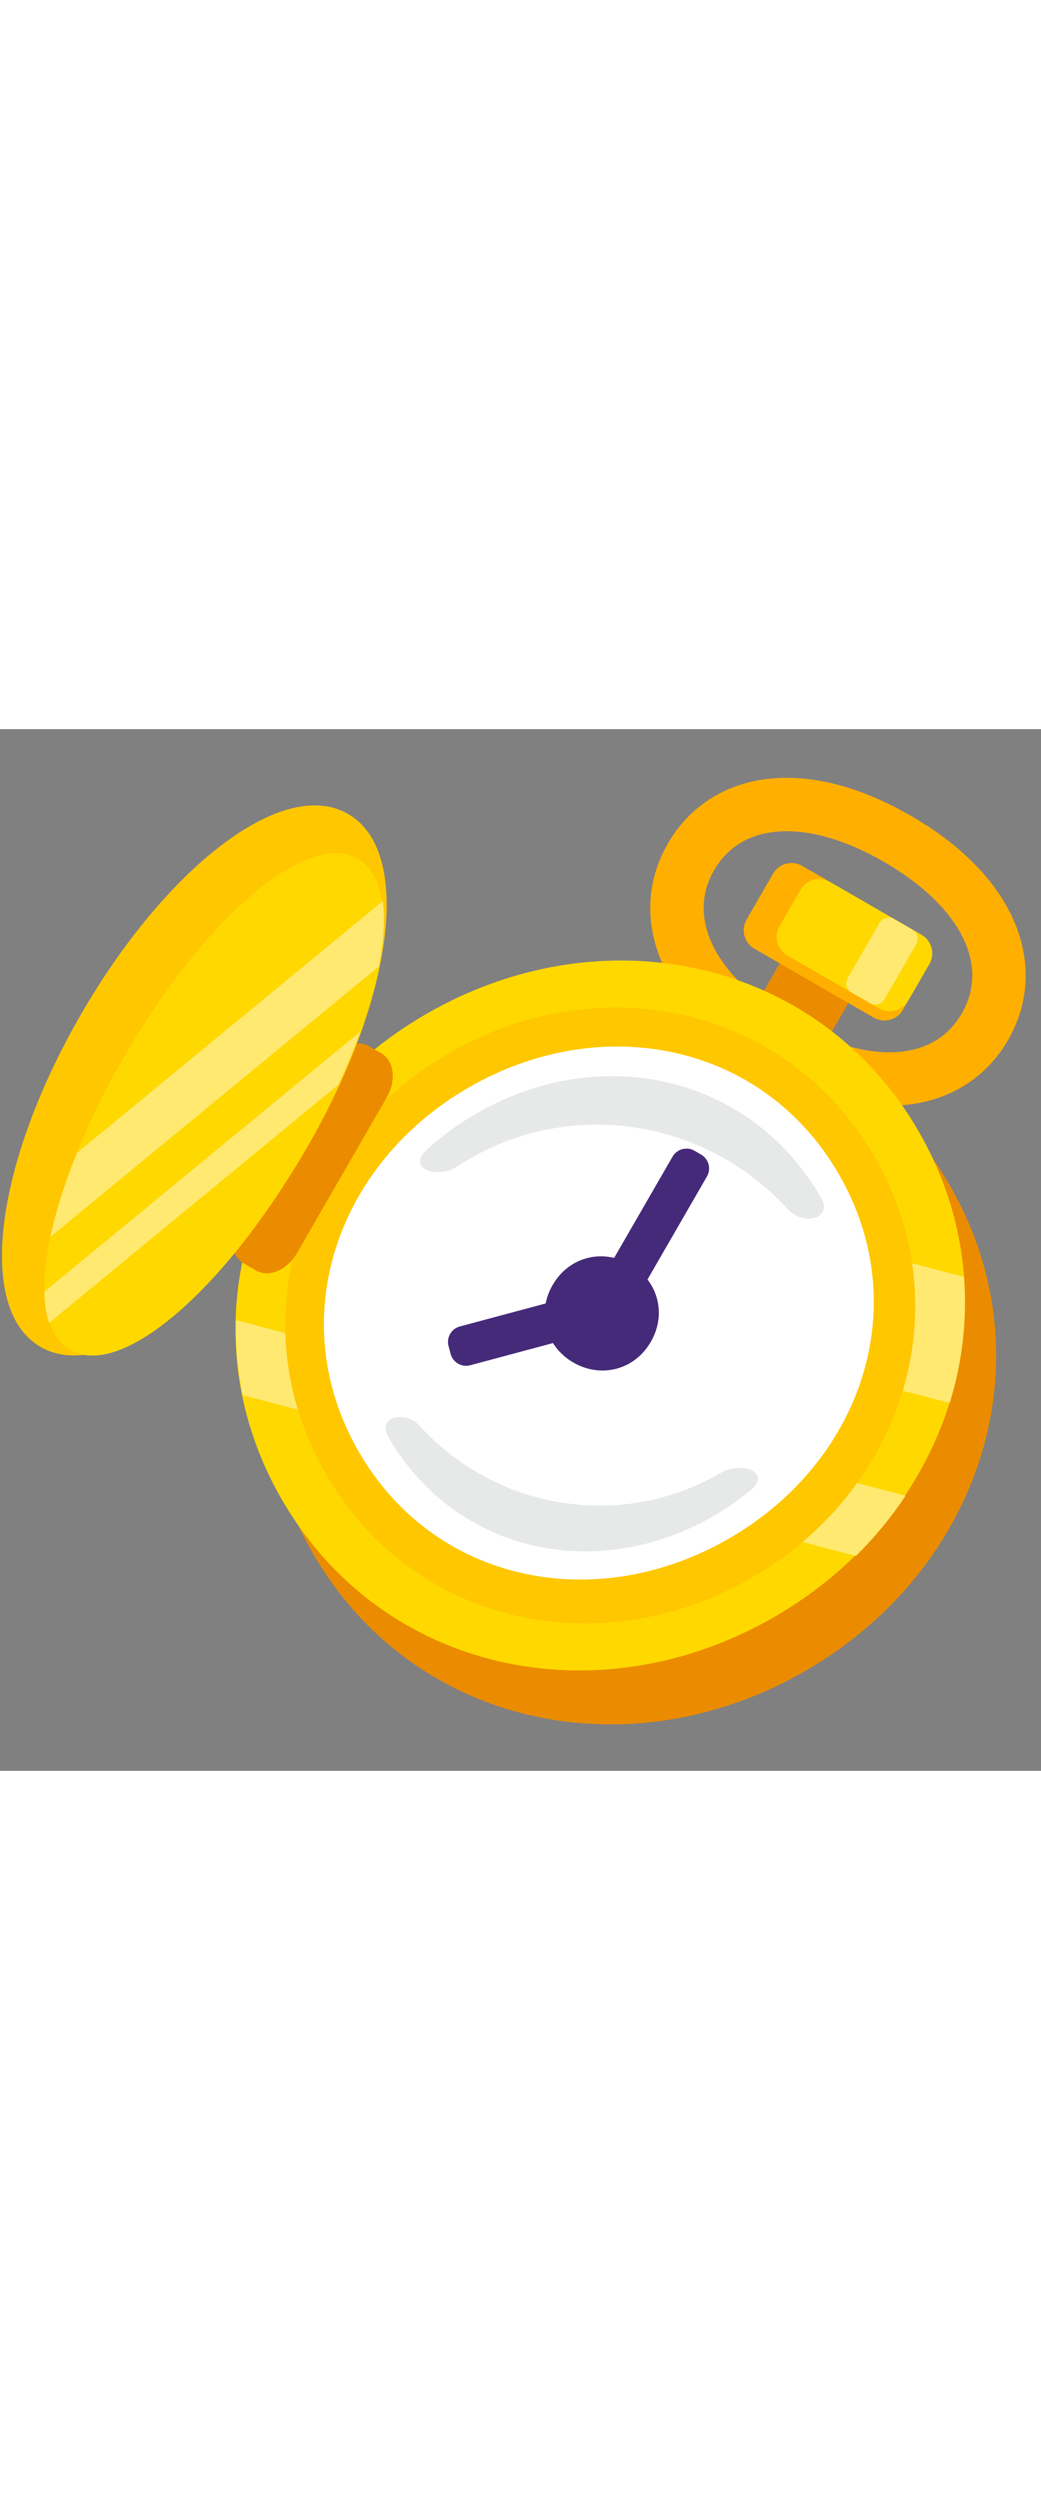  <svg viewBox="0 0 48 48" color="text" width="20px" xmlns="http://www.w3.org/2000/svg" class="icona-sveglia-con-media icona-sveglia"><rect x="0" y="0" width="48" height="48" fill="#808080" stroke="none"/><g clip-path="url(#svg484)"><path fill-rule="evenodd" clip-rule="evenodd" d="M44.483 9.788C44.998 10.957 44.934 12.084 44.351 13.095C43.767 14.105 42.824 14.724 41.553 14.862C40.245 15.004 38.522 14.634 36.515 13.476C34.507 12.316 33.326 11.009 32.795 9.805C32.279 8.636 32.343 7.509 32.927 6.499C33.51 5.489 34.453 4.869 35.724 4.732C37.032 4.59 38.755 4.959 40.763 6.118C42.77 7.277 43.951 8.584 44.483 9.788ZM46.734 8.795C45.931 6.977 44.304 5.321 41.993 3.987C39.681 2.652 37.434 2.071 35.459 2.285C33.445 2.503 31.79 3.547 30.796 5.269C29.801 6.99 29.726 8.946 30.543 10.799C31.346 12.617 32.973 14.272 35.284 15.607C37.596 16.941 39.843 17.523 41.819 17.308C43.832 17.09 45.488 16.047 46.482 14.325C47.476 12.603 47.552 10.648 46.734 8.795Z" fill="#FFAF00"></path><path d="M39.206 12.466C39.478 11.995 39.317 11.393 38.846 11.121L37.388 10.28C36.917 10.008 36.315 10.169 36.043 10.64L33.767 14.583C33.495 15.054 33.656 15.656 34.127 15.928L35.585 16.769C36.056 17.041 36.658 16.88 36.93 16.409L39.206 12.466Z" fill="#EB8C00"></path><path d="M42.852 10.822C43.124 10.351 42.963 9.749 42.492 9.478L36.989 6.3C36.518 6.028 35.916 6.19 35.644 6.661L34.425 8.772C34.153 9.242 34.314 9.845 34.785 10.116L40.288 13.294C40.759 13.566 41.361 13.404 41.633 12.933L42.852 10.822Z" fill="#FFAF00"></path><path d="M42.852 10.822C43.124 10.351 42.963 9.749 42.492 9.478L38.261 7.035C37.79 6.763 37.188 6.924 36.916 7.395L35.942 9.082C35.67 9.553 35.831 10.155 36.302 10.427L40.533 12.87C41.004 13.142 41.606 12.98 41.878 12.509L42.852 10.822Z" fill="#FFD800"></path><path d="M42.25 9.906C42.386 9.671 42.306 9.37 42.07 9.234L41.227 8.747C40.991 8.611 40.69 8.692 40.554 8.927L39.088 11.467C38.952 11.702 39.033 12.003 39.268 12.139L40.112 12.626C40.347 12.762 40.648 12.681 40.784 12.446L42.25 9.906Z" fill="#FFE971"></path><path d="M14.428 37.981C19.047 45.983 29.024 48.079 37.134 43.397C45.244 38.714 48.417 29.026 43.797 21.024C39.177 13.023 29.201 10.926 21.091 15.609C12.98 20.291 9.808 29.979 14.428 37.981Z" fill="#EB8C00"></path><path d="M12.993 35.496C17.613 43.498 27.589 45.594 35.699 40.911C43.809 36.229 46.982 26.541 42.362 18.539C37.742 10.537 27.766 8.441 19.656 13.123C11.546 17.806 8.373 27.494 12.993 35.496Z" fill="#FFD800"></path><path fill-rule="evenodd" clip-rule="evenodd" d="M11.704 22.639C12.332 20.771 13.307 19 14.594 17.416L44.447 25.24C44.601 27.211 44.37 29.177 43.792 31.05L11.704 22.639ZM39.463 38.1C40.334 37.242 41.1 36.311 41.756 35.324L10.887 27.233C10.857 28.381 10.956 29.539 11.189 30.689L39.463 38.1Z" fill="#FFE971"></path><path d="M15.026 34.322C19.045 41.283 27.668 43.138 34.656 39.104C41.643 35.07 44.348 26.674 40.329 19.713C36.31 12.752 27.686 10.897 20.699 14.931C13.712 18.965 11.007 27.361 15.026 34.322Z" fill="#FFC700"></path><path d="M16.542 33.296C20.044 39.361 27.498 40.827 33.612 37.297C39.726 33.767 42.184 26.578 38.682 20.513C35.181 14.448 27.726 12.983 21.612 16.512C15.498 20.042 13.041 27.231 16.542 33.296Z" fill="white"></path><path d="M19.648 19.409C18.772 20.217 20.11 20.785 21.108 20.132C22.965 18.915 25.188 18.213 27.581 18.225C31.029 18.242 34.141 19.739 36.319 22.114C37.058 22.92 38.411 22.545 37.864 21.598C34.562 15.878 27.623 14.443 21.97 17.707C21.116 18.201 20.339 18.773 19.648 19.409Z" fill="#E7E8E8"></path><path d="M34.639 35.043C35.554 34.279 34.237 33.684 33.207 34.285C31.56 35.244 29.643 35.788 27.595 35.778C24.343 35.762 21.408 34.352 19.355 32.113C18.657 31.352 17.381 31.706 17.897 32.599C21.01 37.992 27.554 39.344 32.886 36.266C33.517 35.901 34.102 35.492 34.639 35.043Z" fill="#E7E8E8"></path><path d="M32.597 20.612C32.801 20.259 32.68 19.807 32.327 19.603L32.02 19.426C31.667 19.223 31.216 19.343 31.012 19.697L28.089 24.759C27.885 25.112 28.006 25.563 28.36 25.767L28.666 25.944C29.019 26.148 29.471 26.027 29.674 25.674L32.597 20.612Z" fill="#452A7A"></path><path d="M21.204 27.523C20.81 27.629 20.576 28.034 20.682 28.427L20.778 28.789C20.884 29.183 21.289 29.417 21.683 29.311L26.257 28.085C26.651 27.98 26.884 27.575 26.779 27.181L26.682 26.82C26.576 26.426 26.172 26.192 25.778 26.298L21.204 27.523Z" fill="#452A7A"></path><path d="M25.481 25.615C26.244 24.293 27.802 23.936 29.053 24.658C30.304 25.38 30.773 26.908 30.01 28.23C29.247 29.552 27.689 29.909 26.438 29.187C25.187 28.465 24.718 26.937 25.481 25.615Z" fill="#452A7A"></path><path d="M17.013 14.608C16.424 14.269 15.58 14.629 15.127 15.413L10.989 22.581C10.536 23.365 10.647 24.276 11.235 24.615L11.809 24.946C12.397 25.286 13.241 24.926 13.694 24.142L17.832 16.974C18.285 16.19 18.174 15.279 17.586 14.939L17.013 14.608Z" fill="#EB8C00"></path><path d="M1.871 28.467C-1.146 26.725 -0.194 19.944 3.722 13.162C7.638 6.38 13.034 2.164 16.051 3.906C19.067 5.648 18.115 12.428 14.199 19.211C10.283 25.993 4.887 30.209 1.871 28.467Z" fill="#FFC700"></path><path d="M3.25 28.611C0.902 27.273 2.138 21.219 5.794 14.966C9.45 8.714 14.142 4.631 16.489 5.969C18.837 7.307 17.601 13.361 13.945 19.613C10.289 25.866 5.597 29.949 3.25 28.611Z" fill="#FFD800"></path><path fill-rule="evenodd" clip-rule="evenodd" d="M2.325 23.394C2.576 22.215 2.992 20.904 3.557 19.52L17.647 7.925C17.762 8.753 17.698 9.775 17.47 10.931L2.325 23.394ZM15.608 16.377C15.995 15.54 16.332 14.721 16.616 13.933L2.046 25.923C2.057 26.466 2.128 26.949 2.263 27.359L15.608 16.377Z" fill="#FFE971"></path></g><defs><clipPath id="svg484"><rect width="48" height="48" fill="white" transform="matrix(-1 0 0 1 48 0)"></rect></clipPath></defs></svg>